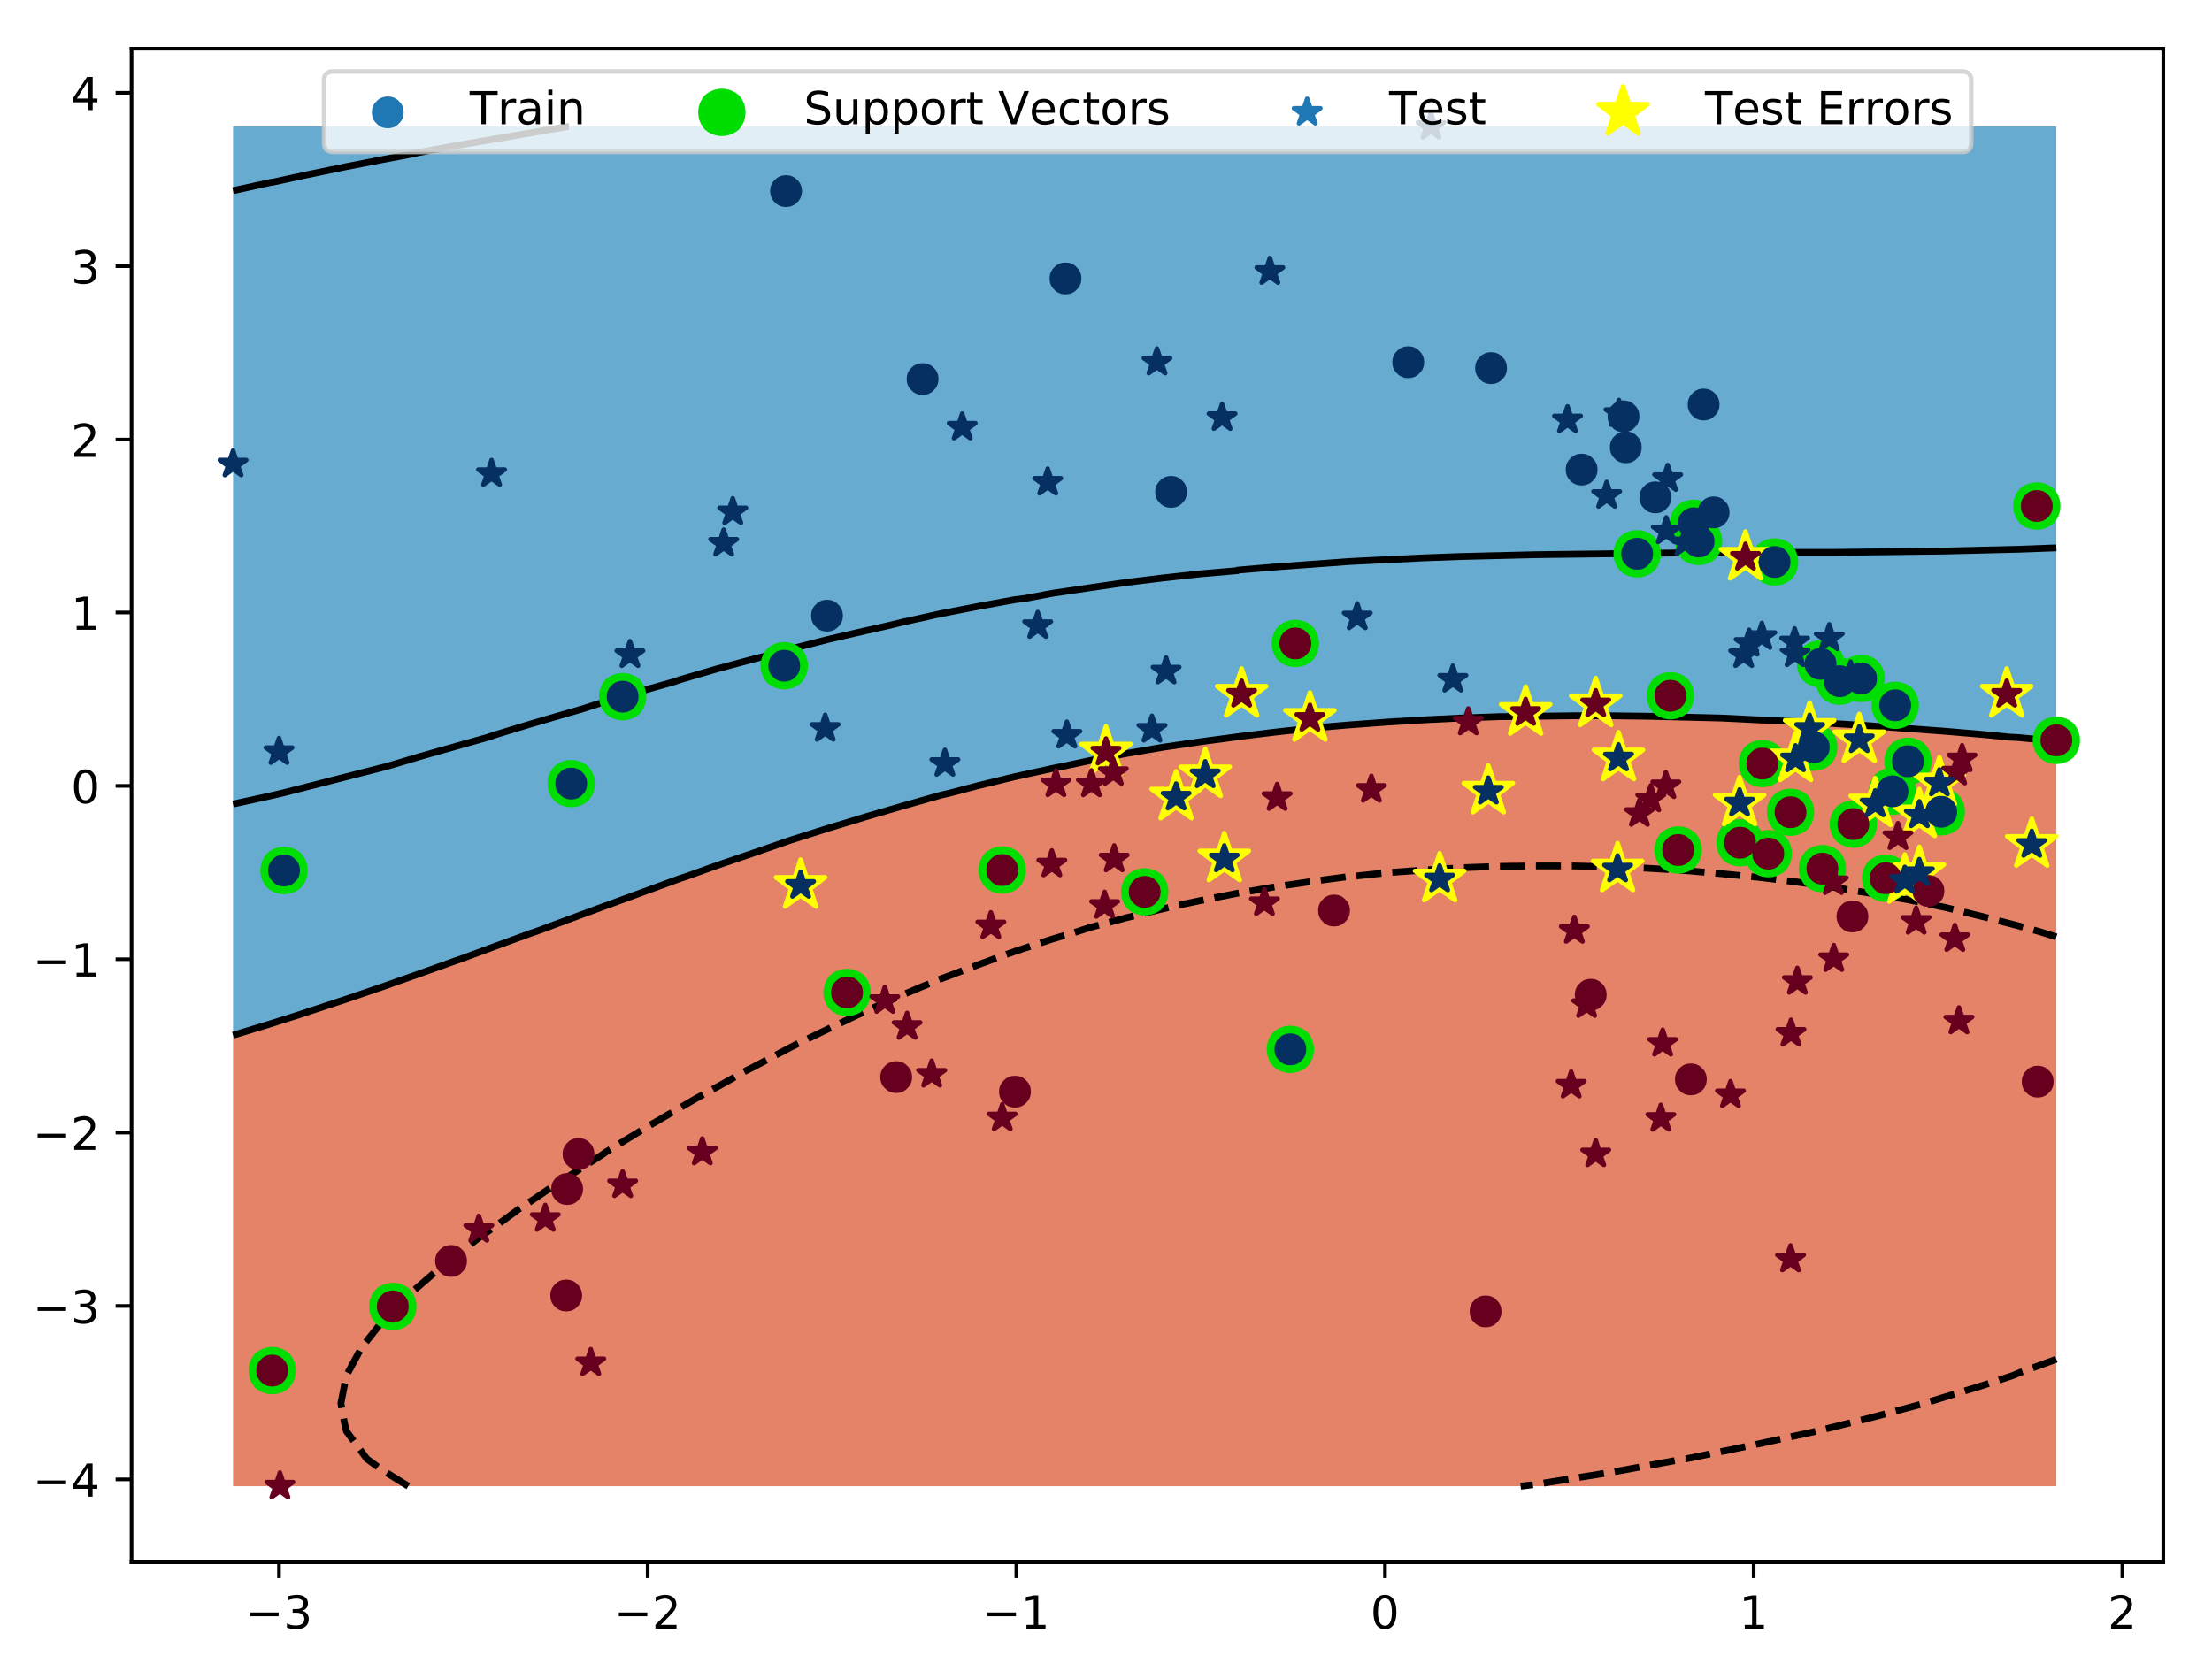 <?xml version="1.0" encoding="utf-8" standalone="no"?>
<!DOCTYPE svg PUBLIC "-//W3C//DTD SVG 1.1//EN" "http://www.w3.org/Graphics/SVG/1.1/DTD/svg11.dtd">
<svg height="367.2pt" version="1.1" viewBox="0 0 486.0 367.2" width="486.0pt" xmlns="http://www.w3.org/2000/svg" xmlns:xlink="http://www.w3.org/1999/xlink">
<defs>
<style type="text/css"> *{stroke-linecap:butt;stroke-linejoin:round;}
</style>
</defs>
<g >
<g >
<path d="M 0 367.2  L 486.0 367.2  L 486.0 0  L 0 0  z " style="fill:#ffffff;"/>
<g >
<path d="M 28.9 343.3  L 475.3 343.3  L 475.3 10.7  L 28.9 10.7  z " style="fill:#ffffff;"/>
<path clip-path="url(#a)" d="M 59.4 326.6  L 67.5 326.6  L 75.7 326.6  L 83.9 326.6  L 92.1 326.6  L 100.2 326.6  L 108.4 326.6  L 116.6 326.6  L 124.8 326.6  L 132.9 326.6  L 141.1 326.6  L 149.3 326.6  L 157.5 326.6  L 165.7 326.6  L 173.8 326.6  L 182.0 326.6  L 190.2 326.6  L 198.4 326.6  L 206.5 326.6  L 214.7 326.6  L 222.9 326.6  L 231.1 326.6  L 239.2 326.6  L 247.4 326.6  L 255.6 326.6  L 263.8 326.6  L 271.9 326.6  L 280.1 326.6  L 288.3 326.6  L 296.5 326.6  L 304.6 326.6  L 312.8 326.6  L 321.0 326.6  L 329.2 326.6  L 337.4 326.6  L 345.5 326.6  L 353.7 326.6  L 361.9 326.6  L 370.1 326.6  L 378.2 326.6  L 386.4 326.6  L 394.6 326.6  L 402.8 326.6  L 410.9 326.6  L 419.1 326.6  L 427.3 326.6  L 435.5 326.6  L 443.6 326.6  L 451.8 326.6  L 451.8 320.6  L 451.8 314.5  L 451.8 308.4  L 451.8 302.3  L 451.8 296.2  L 451.8 290.1  L 451.8 284.0  L 451.8 277.9  L 451.8 271.8  L 451.8 265.7  L 451.8 259.6  L 451.8 253.5  L 451.8 247.4  L 451.8 241.3  L 451.8 235.2  L 451.8 229.1  L 451.8 223.0  L 451.8 216.9  L 451.8 210.8  L 451.8 204.7  L 451.8 198.6  L 451.8 192.5  L 451.8 186.4  L 451.8 180.3  L 451.8 174.2  L 451.8 168.1  L 451.8 162.9  L 443.6 162.1  L 441.6 162.0  L 435.5 161.4  L 427.3 160.7  L 419.1 160.1  L 410.9 159.5  L 402.8 159.0  L 394.6 158.6  L 386.4 158.2  L 378.2 157.8  L 370.1 157.6  L 361.9 157.4  L 353.7 157.3  L 345.5 157.3  L 337.4 157.4  L 329.2 157.5  L 321.0 157.8  L 312.8 158.2  L 304.6 158.7  L 296.5 159.3  L 288.3 160.0  L 280.1 160.9  L 271.9 161.9  L 271.3 162.0  L 263.8 163.0  L 255.6 164.2  L 247.4 165.6  L 239.2 167.2  L 235.0 168.1  L 231.1 168.9  L 222.9 170.7  L 214.7 172.7  L 209.0 174.2  L 206.5 174.8  L 198.4 177.1  L 190.2 179.5  L 187.6 180.3  L 182.0 182.0  L 173.8 184.6  L 168.6 186.4  L 165.7 187.4  L 157.5 190.2  L 151.1 192.5  L 149.3 193.1  L 141.1 196.1  L 134.3 198.6  L 132.9 199.1  L 124.8 202.1  L 117.8 204.7  L 116.6 205.1  L 108.4 208.1  L 101.1 210.8  L 100.2 211.1  L 92.1 214.0  L 83.9 216.9  L 83.9 216.9  L 75.7 219.7  L 67.5 222.4  L 65.7 223.0  L 59.4 225.0  L 51.2 227.5  L 51.2 229.1  L 51.2 235.2  L 51.2 241.3  L 51.2 247.4  L 51.2 253.5  L 51.2 259.6  L 51.2 265.7  L 51.2 271.8  L 51.2 277.9  L 51.2 284.0  L 51.2 290.1  L 51.2 296.2  L 51.2 302.3  L 51.2 308.4  L 51.2 314.5  L 51.2 320.6  L 51.2 326.6  z " style="fill:#e58368;"/>
<path clip-path="url(#a)" d="M 59.4 225.0  L 65.7 223.0  L 67.5 222.4  L 75.7 219.7  L 83.9 216.9  L 83.9 216.9  L 92.1 214.0  L 100.2 211.1  L 101.1 210.8  L 108.4 208.1  L 116.6 205.1  L 117.8 204.7  L 124.8 202.1  L 132.9 199.1  L 134.3 198.6  L 141.1 196.1  L 149.3 193.1  L 151.1 192.5  L 157.5 190.2  L 165.7 187.4  L 168.6 186.4  L 173.8 184.6  L 182.0 182.0  L 187.6 180.3  L 190.2 179.5  L 198.4 177.1  L 206.5 174.8  L 209.0 174.2  L 214.7 172.7  L 222.9 170.7  L 231.1 168.9  L 235.0 168.1  L 239.2 167.2  L 247.4 165.6  L 255.6 164.2  L 263.8 163.0  L 271.3 162.0  L 271.9 161.9  L 280.1 160.9  L 288.3 160.0  L 296.5 159.3  L 304.6 158.7  L 312.8 158.2  L 321.0 157.8  L 329.2 157.5  L 337.4 157.4  L 345.5 157.3  L 353.7 157.3  L 361.9 157.4  L 370.1 157.6  L 378.2 157.8  L 386.4 158.2  L 394.6 158.6  L 402.8 159.0  L 410.9 159.5  L 419.1 160.1  L 427.3 160.7  L 435.5 161.4  L 441.6 162.0  L 443.6 162.1  L 451.8 162.9  L 451.8 162.0  L 451.8 155.9  L 451.8 149.8  L 451.8 143.7  L 451.8 137.6  L 451.8 131.5  L 451.8 125.4  L 451.8 119.3  L 451.8 113.2  L 451.8 107.1  L 451.8 101.0  L 451.8 94.9  L 451.8 88.8  L 451.8 82.7  L 451.8 76.6  L 451.8 70.5  L 451.8 64.4  L 451.8 58.3  L 451.8 52.2  L 451.8 46.1  L 451.8 40.0  L 451.8 33.9  L 451.8 27.8  L 443.6 27.8  L 435.5 27.8  L 427.3 27.8  L 419.1 27.8  L 410.9 27.8  L 402.8 27.8  L 394.6 27.8  L 386.4 27.8  L 378.2 27.8  L 370.1 27.8  L 361.9 27.8  L 353.7 27.8  L 345.5 27.8  L 337.4 27.8  L 329.2 27.8  L 321.0 27.8  L 312.8 27.8  L 304.6 27.8  L 296.5 27.8  L 288.3 27.8  L 280.1 27.8  L 271.9 27.8  L 263.8 27.8  L 255.6 27.8  L 247.4 27.8  L 239.2 27.8  L 231.1 27.8  L 222.9 27.8  L 214.7 27.8  L 206.5 27.8  L 198.4 27.8  L 190.2 27.8  L 182.0 27.8  L 173.8 27.8  L 165.7 27.8  L 157.5 27.8  L 149.3 27.8  L 141.1 27.8  L 132.9 27.8  L 124.8 27.8  L 116.6 27.8  L 108.4 27.8  L 100.2 27.8  L 92.1 27.8  L 83.9 27.8  L 75.7 27.8  L 67.5 27.8  L 59.4 27.8  L 51.2 27.8  L 51.2 33.9  L 51.2 40.0  L 51.2 46.1  L 51.2 52.2  L 51.2 58.3  L 51.2 64.4  L 51.2 70.5  L 51.2 76.6  L 51.2 82.7  L 51.2 88.8  L 51.2 94.9  L 51.2 101.0  L 51.2 107.1  L 51.2 113.2  L 51.2 119.3  L 51.2 125.4  L 51.2 131.5  L 51.2 137.6  L 51.2 143.7  L 51.2 149.8  L 51.2 155.9  L 51.2 162.0  L 51.2 168.1  L 51.2 174.2  L 51.2 180.3  L 51.2 186.4  L 51.2 192.5  L 51.2 198.6  L 51.2 204.7  L 51.2 210.8  L 51.2 216.9  L 51.2 223.0  L 51.2 227.5  z " style="fill:#68abd0;"/>
<path clip-path="url(#a)" d="M 89.7 326.6  L 83.9 323.0  L 80.6 320.6  L 76.1 314.5  L 75.7 312.8  L 74.9 308.4  L 75.7 304.3  L 76.1 302.3  L 79.4 296.2  L 83.9 290.5  L 84.2 290.1  L 90.4 284.0  L 92.1 282.6  L 97.5 277.9  L 100.2 275.9  L 105.5 271.8  L 108.4 269.8  L 114.0 265.7  L 116.6 264.0  L 123.1 259.6  L 124.8 258.6  L 132.7 253.5  L 132.9 253.3  L 141.1 248.3  L 142.6 247.4  L 149.3 243.5  L 153.1 241.3  L 157.5 238.9  L 164.1 235.2  L 165.7 234.4  L 173.8 230.1  L 175.8 229.1  L 182.0 226.1  L 188.5 223.0  L 190.2 222.2  L 198.4 218.6  L 202.4 216.9  L 206.5 215.2  L 214.7 212.1  L 218.2 210.8  L 222.9 209.1  L 231.1 206.4  L 236.8 204.7  L 239.2 203.9  L 247.4 201.7  L 255.6 199.7  L 260.5 198.6  L 263.8 197.9  L 271.9 196.3  L 280.1 194.9  L 288.3 193.7  L 296.5 192.6  L 298.1 192.5  L 304.6 191.8  L 312.8 191.2  L 321.0 190.7  L 329.2 190.4  L 337.4 190.3  L 345.5 190.3  L 353.7 190.5  L 361.9 190.8  L 370.1 191.3  L 378.2 192.0  L 383.2 192.5  L 386.4 192.8  L 394.6 193.8  L 402.8 195.0  L 410.9 196.3  L 419.1 197.7  L 423.4 198.6  L 427.3 199.4  L 435.5 201.4  L 443.6 203.5  L 448.0 204.7  L 451.8 205.9  " style="fill:none;stroke:#000000;stroke-dasharray:5.5,2.4;stroke-dashoffset:0;stroke-width:1.5;"/>
<path clip-path="url(#a)" d="M 451.8 298.7  L 443.6 301.7  L 442.2 302.3  L 435.5 304.5  L 427.3 307.0  L 422.8 308.4  L 419.1 309.4  L 410.9 311.6  L 402.8 313.6  L 399.2 314.5  L 394.6 315.5  L 386.4 317.3  L 378.2 319.0  L 370.4 320.6  L 370.1 320.6  L 361.9 322.1  L 353.7 323.6  L 345.5 324.9  L 337.4 326.2  L 334.1 326.6  " style="fill:none;stroke:#000000;stroke-dasharray:5.5,2.4;stroke-dashoffset:0;stroke-width:1.5;"/>
<path clip-path="url(#a)" d="M 51.2 227.5  L 59.4 225.0  L 65.7 223.0  L 67.5 222.4  L 75.7 219.7  L 83.9 216.9  L 83.9 216.9  L 92.1 214.0  L 100.2 211.1  L 101.1 210.8  L 108.4 208.1  L 116.6 205.1  L 117.8 204.7  L 124.8 202.1  L 132.9 199.1  L 134.3 198.6  L 141.1 196.1  L 149.3 193.1  L 151.1 192.5  L 157.5 190.2  L 165.7 187.4  L 168.6 186.4  L 173.8 184.6  L 182.0 182.0  L 187.6 180.3  L 190.2 179.5  L 198.4 177.1  L 206.5 174.8  L 209.0 174.2  L 214.7 172.7  L 222.9 170.7  L 231.1 168.9  L 235.0 168.1  L 239.2 167.2  L 247.4 165.6  L 255.6 164.2  L 263.8 163.0  L 271.3 162.0  L 271.9 161.9  L 280.1 160.9  L 288.3 160.0  L 296.5 159.3  L 304.6 158.7  L 312.8 158.2  L 321.0 157.8  L 329.2 157.5  L 337.4 157.4  L 345.5 157.3  L 353.7 157.3  L 361.9 157.4  L 370.1 157.6  L 378.2 157.8  L 386.4 158.2  L 394.6 158.6  L 402.8 159.0  L 410.9 159.5  L 419.1 160.1  L 427.3 160.7  L 435.5 161.4  L 441.6 162.0  L 443.6 162.1  L 451.8 162.9  " style="fill:none;stroke:#000000;stroke-width:1.5;"/>
<path clip-path="url(#a)" d="M 51.2 176.7  L 59.4 174.9  L 62.4 174.2  L 67.5 172.9  L 75.7 170.8  L 83.9 168.7  L 86.1 168.1  L 92.1 166.3  L 100.2 164.0  L 107.3 162.0  L 108.4 161.6  L 116.6 159.1  L 124.8 156.7  L 127.6 155.9  L 132.9 154.2  L 141.1 151.8  L 148.2 149.8  L 149.3 149.4  L 157.5 147.0  L 165.7 144.8  L 170.1 143.7  L 173.8 142.6  L 182.0 140.5  L 190.2 138.6  L 194.7 137.6  L 198.4 136.7  L 206.5 134.9  L 214.7 133.3  L 222.9 131.8  L 225.3 131.5  L 231.1 130.4  L 239.2 129.2  L 247.4 128.0  L 255.6 127.0  L 263.8 126.1  L 271.9 125.4  L 271.9 125.3  L 280.1 124.6  L 288.3 124.0  L 296.5 123.4  L 304.6 123.0  L 312.8 122.6  L 321.0 122.3  L 329.2 122.1  L 337.4 121.9  L 345.5 121.8  L 353.7 121.7  L 361.9 121.6  L 370.1 121.5  L 378.2 121.5  L 386.4 121.5  L 394.6 121.4  L 402.8 121.4  L 410.9 121.3  L 419.1 121.2  L 427.3 121.1  L 435.5 120.9  L 443.6 120.7  L 451.8 120.4  " style="fill:none;stroke:#000000;stroke-width:1.5;"/>
<path clip-path="url(#a)" d="M 125.0 27.8  L 124.8 27.8  L 116.6 29.2  L 108.4 30.6  L 100.2 32.0  L 92.1 33.5  L 90.3 33.9  L 83.9 35.1  L 75.7 36.7  L 67.5 38.4  L 60.1 40.0  L 59.4 40.1  L 51.2 41.9  " style="fill:none;stroke:#000000;stroke-width:1.5;"/>
<defs>
<path d="M 0 4.7  C 1.3 4.7 2.5 4.2 3.4 3.4  C 4.2 2.5 4.7 1.3 4.7 0  C 4.7 -1.3 4.2 -2.5 3.4 -3.4  C 2.5 -4.2 1.3 -4.7 0 -4.7  C -1.3 -4.7 -2.5 -4.2 -3.4 -3.4  C -4.2 -2.5 -4.7 -1.3 -4.7 0  C -4.7 1.3 -4.2 2.5 -3.4 3.4  C -2.5 4.2 -1.3 4.7 0 4.7  z " id="d" style="stroke:#00dd00;"/>
</defs>
<g clip-path="url(#a)">
<use style="fill:#00dd00;stroke:#00dd00;" x="447.5" xlink:href="#d" y="111.2"/>
<use style="fill:#00dd00;stroke:#00dd00;" x="372.1" xlink:href="#d" y="115.0"/>
<use style="fill:#00dd00;stroke:#00dd00;" x="388.5" xlink:href="#d" y="187.6"/>
<use style="fill:#00dd00;stroke:#00dd00;" x="400.4" xlink:href="#d" y="190.9"/>
<use style="fill:#00dd00;stroke:#00dd00;" x="404.2" xlink:href="#d" y="149.7"/>
<use style="fill:#00dd00;stroke:#00dd00;" x="451.8" xlink:href="#d" y="162.7"/>
<use style="fill:#00dd00;stroke:#00dd00;" x="398.5" xlink:href="#d" y="164.2"/>
<use style="fill:#00dd00;stroke:#00dd00;" x="415.8" xlink:href="#d" y="173.9"/>
<use style="fill:#00dd00;stroke:#00dd00;" x="59.8" xlink:href="#d" y="301.2"/>
<use style="fill:#00dd00;stroke:#00dd00;" x="407.2" xlink:href="#d" y="181.1"/>
<use style="fill:#00dd00;stroke:#00dd00;" x="220.2" xlink:href="#d" y="191.2"/>
<use style="fill:#00dd00;stroke:#00dd00;" x="400.0" xlink:href="#d" y="145.9"/>
<use style="fill:#00dd00;stroke:#00dd00;" x="414.3" xlink:href="#d" y="193.0"/>
<use style="fill:#00dd00;stroke:#00dd00;" x="172.3" xlink:href="#d" y="146.3"/>
<use style="fill:#00dd00;stroke:#00dd00;" x="251.5" xlink:href="#d" y="196.0"/>
<use style="fill:#00dd00;stroke:#00dd00;" x="419.2" xlink:href="#d" y="167.3"/>
<use style="fill:#00dd00;stroke:#00dd00;" x="136.8" xlink:href="#d" y="153.1"/>
<use style="fill:#00dd00;stroke:#00dd00;" x="387.2" xlink:href="#d" y="167.8"/>
<use style="fill:#00dd00;stroke:#00dd00;" x="62.4" xlink:href="#d" y="191.3"/>
<use style="fill:#00dd00;stroke:#00dd00;" x="416.4" xlink:href="#d" y="155.0"/>
<use style="fill:#00dd00;stroke:#00dd00;" x="393.4" xlink:href="#d" y="178.5"/>
<use style="fill:#00dd00;stroke:#00dd00;" x="426.5" xlink:href="#d" y="178.4"/>
<use style="fill:#00dd00;stroke:#00dd00;" x="125.5" xlink:href="#d" y="172.2"/>
<use style="fill:#00dd00;stroke:#00dd00;" x="359.7" xlink:href="#d" y="121.7"/>
<use style="fill:#00dd00;stroke:#00dd00;" x="389.9" xlink:href="#d" y="123.5"/>
<use style="fill:#00dd00;stroke:#00dd00;" x="408.9" xlink:href="#d" y="149.1"/>
<use style="fill:#00dd00;stroke:#00dd00;" x="373.2" xlink:href="#d" y="119.0"/>
<use style="fill:#00dd00;stroke:#00dd00;" x="382.3" xlink:href="#d" y="185.2"/>
<use style="fill:#00dd00;stroke:#00dd00;" x="367.0" xlink:href="#d" y="152.9"/>
<use style="fill:#00dd00;stroke:#00dd00;" x="368.7" xlink:href="#d" y="186.8"/>
<use style="fill:#00dd00;stroke:#00dd00;" x="86.3" xlink:href="#d" y="287.1"/>
<use style="fill:#00dd00;stroke:#00dd00;" x="284.6" xlink:href="#d" y="141.4"/>
<use style="fill:#00dd00;stroke:#00dd00;" x="186.1" xlink:href="#d" y="218.1"/>
<use style="fill:#00dd00;stroke:#00dd00;" x="283.5" xlink:href="#d" y="230.6"/>
</g>
</g>
<g >
<defs>
<path d="M 0 -5.7  L -1.3 -1.8  L -5.4 -1.8  L -2.1 0.7  L -3.4 4.6  L -0 2.2  L 3.4 4.6  L 2.1 0.7  L 5.4 -1.8  L 1.3 -1.8  z " id="e" style="stroke:#ffff00;"/>
</defs>
<g clip-path="url(#a)">
<use style="fill:#ffff00;stroke:#ffff00;" x="264.8" xlink:href="#e" y="170.3"/>
<use style="fill:#ffff00;stroke:#ffff00;" x="446.4" xlink:href="#e" y="185.6"/>
<use style="fill:#ffff00;stroke:#ffff00;" x="258.4" xlink:href="#e" y="175.2"/>
<use style="fill:#ffff00;stroke:#ffff00;" x="418.5" xlink:href="#e" y="193.5"/>
<use style="fill:#ffff00;stroke:#ffff00;" x="421.7" xlink:href="#e" y="191.8"/>
<use style="fill:#ffff00;stroke:#ffff00;" x="440.9" xlink:href="#e" y="152.6"/>
<use style="fill:#ffff00;stroke:#ffff00;" x="383.5" xlink:href="#e" y="122.5"/>
<use style="fill:#ffff00;stroke:#ffff00;" x="408.5" xlink:href="#e" y="162.6"/>
<use style="fill:#ffff00;stroke:#ffff00;" x="382.2" xlink:href="#e" y="176.5"/>
<use style="fill:#ffff00;stroke:#ffff00;" x="355.4" xlink:href="#e" y="191.0"/>
<use style="fill:#ffff00;stroke:#ffff00;" x="272.8" xlink:href="#e" y="152.6"/>
<use style="fill:#ffff00;stroke:#ffff00;" x="243.0" xlink:href="#e" y="165.3"/>
<use style="fill:#ffff00;stroke:#ffff00;" x="355.6" xlink:href="#e" y="166.6"/>
<use style="fill:#ffff00;stroke:#ffff00;" x="397.6" xlink:href="#e" y="160.1"/>
<use style="fill:#ffff00;stroke:#ffff00;" x="269.0" xlink:href="#e" y="188.8"/>
<use style="fill:#ffff00;stroke:#ffff00;" x="350.6" xlink:href="#e" y="154.7"/>
<use style="fill:#ffff00;stroke:#ffff00;" x="412.0" xlink:href="#e" y="176.7"/>
<use style="fill:#ffff00;stroke:#ffff00;" x="426.1" xlink:href="#e" y="172.1"/>
<use style="fill:#ffff00;stroke:#ffff00;" x="421.7" xlink:href="#e" y="179.1"/>
<use style="fill:#ffff00;stroke:#ffff00;" x="316.3" xlink:href="#e" y="193.2"/>
<use style="fill:#ffff00;stroke:#ffff00;" x="327.0" xlink:href="#e" y="173.9"/>
<use style="fill:#ffff00;stroke:#ffff00;" x="394.5" xlink:href="#e" y="166.8"/>
<use style="fill:#ffff00;stroke:#ffff00;" x="175.9" xlink:href="#e" y="194.6"/>
<use style="fill:#ffff00;stroke:#ffff00;" x="335.2" xlink:href="#e" y="156.6"/>
<use style="fill:#ffff00;stroke:#ffff00;" x="287.8" xlink:href="#e" y="157.9"/>
</g>
</g>
<g >
<g >
<g >
<defs>
<path d="M 0 0  L 0 3.5  " id="i" style="stroke:#000000;stroke-width:0.8;"/>
</defs>
<g>
<use style="stroke:#000000;stroke-width:0.8;" x="61.3" xlink:href="#i" y="343.3"/>
</g>
</g>
<g >
<defs>
<path d="M 10.6 35.5  L 73.2 35.5  L 73.2 27.2  L 10.6 27.2  z " id="g" />
<path d="M 40.6 39.3  Q 47.7 37.8 51.6 33  Q 55.6 28.2 55.6 21.2  Q 55.6 10.4 48.2 4.5  Q 40.8 -1.4 27.1 -1.4  Q 22.5 -1.4 17.7 -0.5  Q 12.8 0.4 7.6 2.2  L 7.6 11.7  Q 11.7 9.3 16.6 8.1  Q 21.5 6.9 26.8 6.9  Q 36.1 6.9 40.9 10.5  Q 45.8 14.2 45.8 21.2  Q 45.8 27.6 41.3 31.3  Q 36.8 34.9 28.7 34.9  L 20.2 34.9  L 20.2 43.0  L 29.1 43.0  Q 36.4 43.0 40.2 45.9  Q 44.1 48.8 44.1 54.3  Q 44.1 59.9 40.1 62.9  Q 36.1 65.9 28.7 65.9  Q 24.7 65.9 20.0 65.0  Q 15.4 64.2 9.8 62.3  L 9.8 71.1  Q 15.4 72.7 20.3 73.4  Q 25.2 74.2 29.6 74.2  Q 40.8 74.2 47.4 69.1  Q 53.9 64.0 53.9 55.3  Q 53.9 49.3 50.4 45.1  Q 47.0 40.9 40.6 39.3  z " id="p" />
</defs>
<g transform="translate(53.9 357.9)scale(0.1 -0.1)">
<use xlink:href="#g"/>
<use x="83.8" xlink:href="#p"/>
</g>
</g>
</g>
<g >
<g >
<g>
<use style="stroke:#000000;stroke-width:0.8;" x="142.3" xlink:href="#i" y="343.3"/>
</g>
</g>
<g >
<defs>
<path d="M 19.2 8.3  L 53.6 8.3  L 53.6 0  L 7.3 0  L 7.3 8.3  Q 12.9 14.1 22.6 23.9  Q 32.3 33.7 34.8 36.5  Q 39.5 41.8 41.4 45.5  Q 43.3 49.2 43.3 52.8  Q 43.3 58.6 39.2 62.2  Q 35.2 65.9 28.6 65.9  Q 24.0 65.9 18.8 64.3  Q 13.7 62.7 7.8 59.4  L 7.8 69.4  Q 13.8 71.8 18.9 73  Q 24.1 74.2 28.4 74.2  Q 39.8 74.2 46.5 68.5  Q 53.2 62.9 53.2 53.4  Q 53.2 48.9 51.5 44.9  Q 49.9 40.9 45.4 35.4  Q 44.2 34.0 37.6 27.2  Q 31.1 20.5 19.2 8.3  z " id="m" />
</defs>
<g transform="translate(134.9 357.9)scale(0.1 -0.1)">
<use xlink:href="#g"/>
<use x="83.8" xlink:href="#m"/>
</g>
</g>
</g>
<g >
<g >
<g>
<use style="stroke:#000000;stroke-width:0.8;" x="223.3" xlink:href="#i" y="343.3"/>
</g>
</g>
<g >
<defs>
<path d="M 12.4 8.3  L 28.5 8.3  L 28.5 63.9  L 11.0 60.4  L 11.0 69.4  L 28.4 72.9  L 38.3 72.9  L 38.3 8.3  L 54.4 8.3  L 54.4 0  L 12.4 0  z " id="l" />
</defs>
<g transform="translate(215.9 357.9)scale(0.1 -0.1)">
<use xlink:href="#g"/>
<use x="83.8" xlink:href="#l"/>
</g>
</g>
</g>
<g >
<g >
<g>
<use style="stroke:#000000;stroke-width:0.8;" x="304.3" xlink:href="#i" y="343.3"/>
</g>
</g>
<g >
<defs>
<path d="M 31.8 66.4  Q 24.2 66.4 20.3 58.9  Q 16.5 51.4 16.5 36.4  Q 16.5 21.4 20.3 13.9  Q 24.2 6.4 31.8 6.4  Q 39.5 6.4 43.3 13.9  Q 47.1 21.4 47.1 36.4  Q 47.1 51.4 43.3 58.9  Q 39.5 66.4 31.8 66.4  z M 31.8 74.2  Q 44.0 74.2 50.5 64.5  Q 57.0 54.8 57.0 36.4  Q 57.0 18.0 50.5 8.3  Q 44.0 -1.4 31.8 -1.4  Q 19.5 -1.4 13.1 8.3  Q 6.6 18.0 6.6 36.4  Q 6.6 54.8 13.1 64.5  Q 19.5 74.2 31.8 74.2  z " id="t" />
</defs>
<g transform="translate(301.1 357.9)scale(0.1 -0.1)">
<use xlink:href="#t"/>
</g>
</g>
</g>
<g >
<g >
<g>
<use style="stroke:#000000;stroke-width:0.8;" x="385.3" xlink:href="#i" y="343.3"/>
</g>
</g>
<g >
<g transform="translate(382.1 357.9)scale(0.1 -0.1)">
<use xlink:href="#l"/>
</g>
</g>
</g>
<g >
<g >
<g>
<use style="stroke:#000000;stroke-width:0.8;" x="466.3" xlink:href="#i" y="343.3"/>
</g>
</g>
<g >
<g transform="translate(463.1 357.9)scale(0.1 -0.1)">
<use xlink:href="#m"/>
</g>
</g>
</g>
</g>
<g >
<g >
<g >
<defs>
<path d="M 0 0  L -3.5 0  " id="f" style="stroke:#000000;stroke-width:0.8;"/>
</defs>
<g>
<use style="stroke:#000000;stroke-width:0.8;" x="28.9" xlink:href="#f" y="325.1"/>
</g>
</g>
<g >
<defs>
<path d="M 37.8 64.3  L 12.9 25.4  L 37.8 25.4  z M 35.2 72.9  L 47.6 72.9  L 47.6 25.4  L 58.0 25.4  L 58.0 17.2  L 47.6 17.2  L 47.6 0  L 37.8 0  L 37.8 17.2  L 4.9 17.2  L 4.9 26.7  z " id="u" />
</defs>
<g transform="translate(7.2 328.9)scale(0.1 -0.1)">
<use xlink:href="#g"/>
<use x="83.8" xlink:href="#u"/>
</g>
</g>
</g>
<g >
<g >
<g>
<use style="stroke:#000000;stroke-width:0.8;" x="28.9" xlink:href="#f" y="287.0"/>
</g>
</g>
<g >
<g transform="translate(7.2 290.8)scale(0.1 -0.1)">
<use xlink:href="#g"/>
<use x="83.8" xlink:href="#p"/>
</g>
</g>
</g>
<g >
<g >
<g>
<use style="stroke:#000000;stroke-width:0.8;" x="28.9" xlink:href="#f" y="248.9"/>
</g>
</g>
<g >
<g transform="translate(7.2 252.7)scale(0.1 -0.1)">
<use xlink:href="#g"/>
<use x="83.8" xlink:href="#m"/>
</g>
</g>
</g>
<g >
<g >
<g>
<use style="stroke:#000000;stroke-width:0.8;" x="28.9" xlink:href="#f" y="210.8"/>
</g>
</g>
<g >
<g transform="translate(7.2 214.6)scale(0.1 -0.1)">
<use xlink:href="#g"/>
<use x="83.8" xlink:href="#l"/>
</g>
</g>
</g>
<g >
<g >
<g>
<use style="stroke:#000000;stroke-width:0.8;" x="28.9" xlink:href="#f" y="172.7"/>
</g>
</g>
<g >
<g transform="translate(15.6 176.5)scale(0.1 -0.1)">
<use xlink:href="#t"/>
</g>
</g>
</g>
<g >
<g >
<g>
<use style="stroke:#000000;stroke-width:0.8;" x="28.9" xlink:href="#f" y="134.6"/>
</g>
</g>
<g >
<g transform="translate(15.6 138.4)scale(0.1 -0.1)">
<use xlink:href="#l"/>
</g>
</g>
</g>
<g >
<g >
<g>
<use style="stroke:#000000;stroke-width:0.8;" x="28.9" xlink:href="#f" y="96.6"/>
</g>
</g>
<g >
<g transform="translate(15.6 100.4)scale(0.1 -0.1)">
<use xlink:href="#m"/>
</g>
</g>
</g>
<g >
<g >
<g>
<use style="stroke:#000000;stroke-width:0.8;" x="28.9" xlink:href="#f" y="58.5"/>
</g>
</g>
<g >
<g transform="translate(15.6 62.3)scale(0.1 -0.1)">
<use xlink:href="#p"/>
</g>
</g>
</g>
<g >
<g >
<g>
<use style="stroke:#000000;stroke-width:0.8;" x="28.9" xlink:href="#f" y="20.4"/>
</g>
</g>
<g >
<g transform="translate(15.6 24.2)scale(0.1 -0.1)">
<use xlink:href="#u"/>
</g>
</g>
</g>
</g>
<g >
<defs>
<path d="M 0 3  C 0.8 3 1.6 2.7 2.1 2.1  C 2.7 1.6 3 0.8 3 0  C 3 -0.8 2.7 -1.6 2.1 -2.1  C 1.6 -2.7 0.8 -3 0 -3  C -0.8 -3 -1.6 -2.7 -2.1 -2.1  C -2.7 -1.6 -3 -0.8 -3 0  C -3 0.8 -2.7 1.6 -2.1 2.1  C -1.6 2.7 -0.8 3 0 3  z " id="c" />
</defs>
<g clip-path="url(#a)">
<use style="fill:#67001f;stroke:#67001f;" x="447.5" xlink:href="#c" y="111.2"/>
<use style="fill:#053061;stroke:#053061;" x="372.1" xlink:href="#c" y="115.0"/>
<use style="fill:#67001f;stroke:#67001f;" x="388.5" xlink:href="#c" y="187.6"/>
<use style="fill:#67001f;stroke:#67001f;" x="400.4" xlink:href="#c" y="190.9"/>
<use style="fill:#053061;stroke:#053061;" x="404.2" xlink:href="#c" y="149.7"/>
<use style="fill:#67001f;stroke:#67001f;" x="451.8" xlink:href="#c" y="162.7"/>
<use style="fill:#67001f;stroke:#67001f;" x="223.0" xlink:href="#c" y="239.9"/>
<use style="fill:#053061;stroke:#053061;" x="398.5" xlink:href="#c" y="164.2"/>
<use style="fill:#053061;stroke:#053061;" x="309.4" xlink:href="#c" y="79.6"/>
<use style="fill:#67001f;stroke:#67001f;" x="127.1" xlink:href="#c" y="253.6"/>
<use style="fill:#053061;stroke:#053061;" x="415.8" xlink:href="#c" y="173.9"/>
<use style="fill:#67001f;stroke:#67001f;" x="59.8" xlink:href="#c" y="301.2"/>
<use style="fill:#67001f;stroke:#67001f;" x="407.2" xlink:href="#c" y="181.1"/>
<use style="fill:#67001f;stroke:#67001f;" x="220.2" xlink:href="#c" y="191.2"/>
<use style="fill:#053061;stroke:#053061;" x="400.0" xlink:href="#c" y="145.9"/>
<use style="fill:#67001f;stroke:#67001f;" x="196.9" xlink:href="#c" y="236.7"/>
<use style="fill:#67001f;stroke:#67001f;" x="447.7" xlink:href="#c" y="237.7"/>
<use style="fill:#67001f;stroke:#67001f;" x="414.3" xlink:href="#c" y="193.0"/>
<use style="fill:#67001f;stroke:#67001f;" x="407.0" xlink:href="#c" y="201.4"/>
<use style="fill:#053061;stroke:#053061;" x="172.3" xlink:href="#c" y="146.3"/>
<use style="fill:#67001f;stroke:#67001f;" x="251.5" xlink:href="#c" y="196.0"/>
<use style="fill:#053061;stroke:#053061;" x="419.2" xlink:href="#c" y="167.3"/>
<use style="fill:#67001f;stroke:#67001f;" x="99.1" xlink:href="#c" y="277.1"/>
<use style="fill:#053061;stroke:#053061;" x="374.3" xlink:href="#c" y="88.9"/>
<use style="fill:#053061;stroke:#053061;" x="202.7" xlink:href="#c" y="83.3"/>
<use style="fill:#053061;stroke:#053061;" x="136.8" xlink:href="#c" y="153.1"/>
<use style="fill:#67001f;stroke:#67001f;" x="387.2" xlink:href="#c" y="167.8"/>
<use style="fill:#67001f;stroke:#67001f;" x="326.4" xlink:href="#c" y="288.2"/>
<use style="fill:#67001f;stroke:#67001f;" x="423.7" xlink:href="#c" y="195.8"/>
<use style="fill:#053061;stroke:#053061;" x="234.1" xlink:href="#c" y="61.2"/>
<use style="fill:#053061;stroke:#053061;" x="62.4" xlink:href="#c" y="191.3"/>
<use style="fill:#053061;stroke:#053061;" x="416.4" xlink:href="#c" y="155.0"/>
<use style="fill:#67001f;stroke:#67001f;" x="393.4" xlink:href="#c" y="178.5"/>
<use style="fill:#053061;stroke:#053061;" x="426.5" xlink:href="#c" y="178.4"/>
<use style="fill:#053061;stroke:#053061;" x="125.5" xlink:href="#c" y="172.2"/>
<use style="fill:#053061;stroke:#053061;" x="356.7" xlink:href="#c" y="91.5"/>
<use style="fill:#67001f;stroke:#67001f;" x="124.6" xlink:href="#c" y="261.3"/>
<use style="fill:#053061;stroke:#053061;" x="347.5" xlink:href="#c" y="103.2"/>
<use style="fill:#053061;stroke:#053061;" x="359.7" xlink:href="#c" y="121.7"/>
<use style="fill:#053061;stroke:#053061;" x="389.9" xlink:href="#c" y="123.5"/>
<use style="fill:#053061;stroke:#053061;" x="363.7" xlink:href="#c" y="109.3"/>
<use style="fill:#67001f;stroke:#67001f;" x="124.4" xlink:href="#c" y="284.7"/>
<use style="fill:#67001f;stroke:#67001f;" x="293.1" xlink:href="#c" y="200.1"/>
<use style="fill:#053061;stroke:#053061;" x="357.2" xlink:href="#c" y="98.3"/>
<use style="fill:#053061;stroke:#053061;" x="408.9" xlink:href="#c" y="149.1"/>
<use style="fill:#053061;stroke:#053061;" x="373.2" xlink:href="#c" y="119.0"/>
<use style="fill:#67001f;stroke:#67001f;" x="382.3" xlink:href="#c" y="185.2"/>
<use style="fill:#053061;stroke:#053061;" x="172.7" xlink:href="#c" y="42.0"/>
<use style="fill:#67001f;stroke:#67001f;" x="371.5" xlink:href="#c" y="237.2"/>
<use style="fill:#053061;stroke:#053061;" x="257.3" xlink:href="#c" y="108.1"/>
<use style="fill:#67001f;stroke:#67001f;" x="367.0" xlink:href="#c" y="152.9"/>
<use style="fill:#67001f;stroke:#67001f;" x="368.7" xlink:href="#c" y="186.8"/>
<use style="fill:#67001f;stroke:#67001f;" x="86.3" xlink:href="#c" y="287.1"/>
<use style="fill:#67001f;stroke:#67001f;" x="284.6" xlink:href="#c" y="141.4"/>
<use style="fill:#053061;stroke:#053061;" x="327.6" xlink:href="#c" y="80.9"/>
<use style="fill:#67001f;stroke:#67001f;" x="186.1" xlink:href="#c" y="218.1"/>
<use style="fill:#053061;stroke:#053061;" x="376.5" xlink:href="#c" y="112.6"/>
<use style="fill:#053061;stroke:#053061;" x="283.5" xlink:href="#c" y="230.6"/>
<use style="fill:#053061;stroke:#053061;" x="181.7" xlink:href="#c" y="135.3"/>
<use style="fill:#67001f;stroke:#67001f;" x="349.5" xlink:href="#c" y="218.6"/>
</g>
</g>
<g >
<defs>
<path d="M 0 -3  L -0.7 -0.9  L -2.9 -0.9  L -1.1 0.4  L -1.8 2.4  L -0 1.1  L 1.8 2.4  L 1.1 0.4  L 2.9 -0.9  L 0.7 -0.9  z " id="b" />
</defs>
<g clip-path="url(#a)">
<use style="fill:#67001f;stroke:#67001f;" x="217.7" xlink:href="#b" y="203.5"/>
<use style="fill:#053061;stroke:#053061;" x="394.4" xlink:href="#b" y="143.7"/>
<use style="fill:#053061;stroke:#053061;" x="264.8" xlink:href="#b" y="170.3"/>
<use style="fill:#053061;stroke:#053061;" x="446.4" xlink:href="#b" y="185.6"/>
<use style="fill:#67001f;stroke:#67001f;" x="220.2" xlink:href="#b" y="245.7"/>
<use style="fill:#67001f;stroke:#67001f;" x="232.0" xlink:href="#b" y="172.3"/>
<use style="fill:#053061;stroke:#053061;" x="61.3" xlink:href="#b" y="165.2"/>
<use style="fill:#053061;stroke:#053061;" x="258.4" xlink:href="#b" y="175.2"/>
<use style="fill:#053061;stroke:#053061;" x="418.5" xlink:href="#b" y="193.5"/>
<use style="fill:#053061;stroke:#053061;" x="161.0" xlink:href="#b" y="112.5"/>
<use style="fill:#053061;stroke:#053061;" x="387.1" xlink:href="#b" y="139.9"/>
<use style="fill:#053061;stroke:#053061;" x="421.7" xlink:href="#b" y="191.8"/>
<use style="fill:#67001f;stroke:#67001f;" x="350.6" xlink:href="#b" y="253.6"/>
<use style="fill:#67001f;stroke:#67001f;" x="440.9" xlink:href="#b" y="152.6"/>
<use style="fill:#67001f;stroke:#67001f;" x="280.6" xlink:href="#b" y="175.3"/>
<use style="fill:#67001f;stroke:#67001f;" x="345.2" xlink:href="#b" y="238.5"/>
<use style="fill:#053061;stroke:#053061;" x="181.3" xlink:href="#b" y="160.1"/>
<use style="fill:#67001f;stroke:#67001f;" x="383.5" xlink:href="#b" y="122.5"/>
<use style="fill:#053061;stroke:#053061;" x="408.5" xlink:href="#b" y="162.6"/>
<use style="fill:#67001f;stroke:#67001f;" x="244.8" xlink:href="#b" y="188.8"/>
<use style="fill:#67001f;stroke:#67001f;" x="421.0" xlink:href="#b" y="202.5"/>
<use style="fill:#053061;stroke:#053061;" x="319.2" xlink:href="#b" y="149.3"/>
<use style="fill:#053061;stroke:#053061;" x="314.4" xlink:href="#b" y="27.8"/>
<use style="fill:#053061;stroke:#053061;" x="382.2" xlink:href="#b" y="176.5"/>
<use style="fill:#053061;stroke:#053061;" x="207.6" xlink:href="#b" y="167.8"/>
<use style="fill:#053061;stroke:#053061;" x="138.4" xlink:href="#b" y="143.9"/>
<use style="fill:#053061;stroke:#053061;" x="355.4" xlink:href="#b" y="191.0"/>
<use style="fill:#67001f;stroke:#67001f;" x="154.3" xlink:href="#b" y="253.2"/>
<use style="fill:#67001f;stroke:#67001f;" x="239.8" xlink:href="#b" y="172.3"/>
<use style="fill:#67001f;stroke:#67001f;" x="136.8" xlink:href="#b" y="260.4"/>
<use style="fill:#67001f;stroke:#67001f;" x="360.2" xlink:href="#b" y="178.8"/>
<use style="fill:#053061;stroke:#053061;" x="159.0" xlink:href="#b" y="119.4"/>
<use style="fill:#67001f;stroke:#67001f;" x="194.4" xlink:href="#b" y="219.9"/>
<use style="fill:#053061;stroke:#053061;" x="401.9" xlink:href="#b" y="140.2"/>
<use style="fill:#053061;stroke:#053061;" x="211.4" xlink:href="#b" y="93.9"/>
<use style="fill:#67001f;stroke:#67001f;" x="272.8" xlink:href="#b" y="152.6"/>
<use style="fill:#67001f;stroke:#67001f;" x="129.8" xlink:href="#b" y="299.5"/>
<use style="fill:#053061;stroke:#053061;" x="228.0" xlink:href="#b" y="137.5"/>
<use style="fill:#053061;stroke:#053061;" x="353.0" xlink:href="#b" y="108.9"/>
<use style="fill:#67001f;stroke:#67001f;" x="204.7" xlink:href="#b" y="236.1"/>
<use style="fill:#67001f;stroke:#67001f;" x="393.5" xlink:href="#b" y="227.1"/>
<use style="fill:#67001f;stroke:#67001f;" x="105.2" xlink:href="#b" y="270.2"/>
<use style="fill:#053061;stroke:#053061;" x="279.0" xlink:href="#b" y="59.7"/>
<use style="fill:#67001f;stroke:#67001f;" x="243.0" xlink:href="#b" y="165.3"/>
<use style="fill:#67001f;stroke:#67001f;" x="429.5" xlink:href="#b" y="206.3"/>
<use style="fill:#053061;stroke:#053061;" x="51.2" xlink:href="#b" y="102.0"/>
<use style="fill:#053061;stroke:#053061;" x="355.6" xlink:href="#b" y="166.6"/>
<use style="fill:#053061;stroke:#053061;" x="256.2" xlink:href="#b" y="147.5"/>
<use style="fill:#053061;stroke:#053061;" x="397.6" xlink:href="#b" y="160.1"/>
<use style="fill:#67001f;stroke:#67001f;" x="348.6" xlink:href="#b" y="220.8"/>
<use style="fill:#053061;stroke:#053061;" x="269.0" xlink:href="#b" y="188.8"/>
<use style="fill:#053061;stroke:#053061;" x="406.6" xlink:href="#b" y="148.4"/>
<use style="fill:#67001f;stroke:#67001f;" x="362.7" xlink:href="#b" y="175.6"/>
<use style="fill:#67001f;stroke:#67001f;" x="277.8" xlink:href="#b" y="198.4"/>
<use style="fill:#67001f;stroke:#67001f;" x="430.4" xlink:href="#b" y="224.4"/>
<use style="fill:#67001f;stroke:#67001f;" x="199.3" xlink:href="#b" y="225.6"/>
<use style="fill:#67001f;stroke:#67001f;" x="380.2" xlink:href="#b" y="240.6"/>
<use style="fill:#053061;stroke:#053061;" x="298.2" xlink:href="#b" y="135.6"/>
<use style="fill:#053061;stroke:#053061;" x="355.7" xlink:href="#b" y="90.9"/>
<use style="fill:#67001f;stroke:#67001f;" x="350.6" xlink:href="#b" y="154.7"/>
<use style="fill:#67001f;stroke:#67001f;" x="394.9" xlink:href="#b" y="215.7"/>
<use style="fill:#053061;stroke:#053061;" x="383.1" xlink:href="#b" y="143.9"/>
<use style="fill:#67001f;stroke:#67001f;" x="366.0" xlink:href="#b" y="172.7"/>
<use style="fill:#053061;stroke:#053061;" x="412.0" xlink:href="#b" y="176.7"/>
<use style="fill:#67001f;stroke:#67001f;" x="429.9" xlink:href="#b" y="169.7"/>
<use style="fill:#67001f;stroke:#67001f;" x="402.8" xlink:href="#b" y="193.8"/>
<use style="fill:#053061;stroke:#053061;" x="234.4" xlink:href="#b" y="161.6"/>
<use style="fill:#053061;stroke:#053061;" x="426.1" xlink:href="#b" y="172.1"/>
<use style="fill:#053061;stroke:#053061;" x="394.3" xlink:href="#b" y="141.1"/>
<use style="fill:#053061;stroke:#053061;" x="421.7" xlink:href="#b" y="179.1"/>
<use style="fill:#67001f;stroke:#67001f;" x="402.9" xlink:href="#b" y="210.7"/>
<use style="fill:#053061;stroke:#053061;" x="268.5" xlink:href="#b" y="91.8"/>
<use style="fill:#053061;stroke:#053061;" x="370.2" xlink:href="#b" y="119.3"/>
<use style="fill:#053061;stroke:#053061;" x="316.3" xlink:href="#b" y="193.2"/>
<use style="fill:#053061;stroke:#053061;" x="327.0" xlink:href="#b" y="173.9"/>
<use style="fill:#67001f;stroke:#67001f;" x="345.9" xlink:href="#b" y="204.5"/>
<use style="fill:#053061;stroke:#053061;" x="366.1" xlink:href="#b" y="116.7"/>
<use style="fill:#67001f;stroke:#67001f;" x="365.3" xlink:href="#b" y="229.3"/>
<use style="fill:#053061;stroke:#053061;" x="230.2" xlink:href="#b" y="106.0"/>
<use style="fill:#053061;stroke:#053061;" x="394.5" xlink:href="#b" y="166.8"/>
<use style="fill:#053061;stroke:#053061;" x="254.2" xlink:href="#b" y="79.6"/>
<use style="fill:#053061;stroke:#053061;" x="384.3" xlink:href="#b" y="141.4"/>
<use style="fill:#67001f;stroke:#67001f;" x="231.1" xlink:href="#b" y="189.9"/>
<use style="fill:#053061;stroke:#053061;" x="175.9" xlink:href="#b" y="194.6"/>
<use style="fill:#053061;stroke:#053061;" x="344.4" xlink:href="#b" y="92.3"/>
<use style="fill:#053061;stroke:#053061;" x="108.0" xlink:href="#b" y="104.1"/>
<use style="fill:#67001f;stroke:#67001f;" x="335.2" xlink:href="#b" y="156.6"/>
<use style="fill:#053061;stroke:#053061;" x="366.4" xlink:href="#b" y="105.2"/>
<use style="fill:#67001f;stroke:#67001f;" x="393.4" xlink:href="#b" y="276.7"/>
<use style="fill:#67001f;stroke:#67001f;" x="322.6" xlink:href="#b" y="158.7"/>
<use style="fill:#67001f;stroke:#67001f;" x="119.8" xlink:href="#b" y="267.8"/>
<use style="fill:#67001f;stroke:#67001f;" x="431.1" xlink:href="#b" y="166.8"/>
<use style="fill:#67001f;stroke:#67001f;" x="301.3" xlink:href="#b" y="173.5"/>
<use style="fill:#67001f;stroke:#67001f;" x="287.8" xlink:href="#b" y="157.9"/>
<use style="fill:#67001f;stroke:#67001f;" x="61.5" xlink:href="#b" y="326.6"/>
<use style="fill:#67001f;stroke:#67001f;" x="242.7" xlink:href="#b" y="199.0"/>
<use style="fill:#67001f;stroke:#67001f;" x="364.9" xlink:href="#b" y="245.8"/>
<use style="fill:#053061;stroke:#053061;" x="253.1" xlink:href="#b" y="160.3"/>
<use style="fill:#67001f;stroke:#67001f;" x="417.0" xlink:href="#b" y="183.9"/>
<use style="fill:#67001f;stroke:#67001f;" x="244.6" xlink:href="#b" y="169.8"/>
</g>
</g>
<g >
<path d="M 28.9 343.3  L 28.9 10.7  " style="fill:none;stroke:#000000;stroke-linecap:square;stroke-linejoin:miter;stroke-width:0.8;"/>
<path d="M 475.3 343.3  L 475.3 10.7  " style="fill:none;stroke:#000000;stroke-linecap:square;stroke-linejoin:miter;stroke-width:0.8;"/>
<path d="M 28.9 343.3  L 475.3 343.3  " style="fill:none;stroke:#000000;stroke-linecap:square;stroke-linejoin:miter;stroke-width:0.8;"/>
<path d="M 28.9 10.7  L 475.3 10.7  " style="fill:none;stroke:#000000;stroke-linecap:square;stroke-linejoin:miter;stroke-width:0.8;"/>
<g >
<path d="M 73.2 33.4  L 431.1 33.4  Q 433.1 33.4 433.1 31.4  L 433.1 17.7  Q 433.1 15.7 431.1 15.7  L 73.2 15.7  Q 71.2 15.7 71.2 17.7  L 71.2 31.4  Q 71.2 33.4 73.2 33.4  z " style="fill:#ffffff;opacity:0.8;stroke:#cccccc;stroke-linejoin:miter;"/>
<defs>
<path d="M 0 3  C 0.8 3 1.6 2.7 2.1 2.1  C 2.7 1.6 3 0.8 3 0  C 3 -0.8 2.7 -1.6 2.1 -2.1  C 1.6 -2.7 0.8 -3 0 -3  C -0.8 -3 -1.6 -2.7 -2.1 -2.1  C -2.7 -1.6 -3 -0.8 -3 0  C -3 0.8 -2.7 1.6 -2.1 2.1  C -1.6 2.7 -0.8 3 0 3  z " id="db" style="stroke:#1f77b4;"/>
</defs>
<g>
<use style="fill:#1f77b4;stroke:#1f77b4;" x="85.2" xlink:href="#db" y="24.7"/>
</g>
</g>
<g >
<defs>
<path d="M -0.3 72.9  L 61.4 72.9  L 61.4 64.6  L 35.5 64.6  L 35.5 0  L 25.6 0  L 25.6 64.6  L -0.3 64.6  z " id="q" />
<path d="M 41.1 46.3  Q 39.6 47.2 37.8 47.6  Q 36.0 48 33.9 48  Q 26.3 48 22.2 43.0  Q 18.1 38.1 18.1 28.8  L 18.1 0  L 9.1 0  L 9.1 54.7  L 18.1 54.7  L 18.1 46.2  Q 21.0 51.2 25.5 53.6  Q 30.0 56 36.5 56  Q 37.5 56 38.6 55.9  Q 39.7 55.8 41.1 55.5  z " id="h" />
<path d="M 34.3 27.5  Q 23.4 27.5 19.2 25  Q 15.0 22.5 15.0 16.5  Q 15.0 11.7 18.1 8.9  Q 21.3 6.1 26.7 6.1  Q 34.2 6.1 38.7 11.4  Q 43.2 16.7 43.2 25.5  L 43.2 27.5  z M 52.2 31.2  L 52.2 0  L 43.2 0  L 43.2 8.3  Q 40.1 3.3 35.5 1.0  Q 31.0 -1.4 24.3 -1.4  Q 15.9 -1.4 11.0 3.3  Q 6 8.0 6 15.9  Q 6 25.1 12.2 29.8  Q 18.4 34.5 30.6 34.5  L 43.2 34.5  L 43.2 35.4  Q 43.2 41.6 39.1 45  Q 35.1 48.4 27.7 48.4  Q 23 48.4 18.5 47.3  Q 14.1 46.1 10.0 43.9  L 10.0 52.2  Q 14.9 54.1 19.6 55.0  Q 24.2 56 28.6 56  Q 40.5 56 46.3 49.8  Q 52.2 43.7 52.2 31.2  z " id="bb" />
<path d="M 9.4 54.7  L 18.4 54.7  L 18.4 0  L 9.4 0  z M 9.4 76.0  L 18.4 76.0  L 18.4 64.6  L 9.4 64.6  z " id="v" />
<path d="M 54.9 33.0  L 54.9 0  L 45.9 0  L 45.9 32.7  Q 45.9 40.5 42.9 44.3  Q 39.8 48.2 33.8 48.2  Q 26.5 48.2 22.3 43.5  Q 18.1 38.9 18.1 30.9  L 18.1 0  L 9.1 0  L 9.1 54.7  L 18.1 54.7  L 18.1 46.2  Q 21.3 51.1 25.7 53.6  Q 30.1 56 35.8 56  Q 45.2 56 50.0 50.2  Q 54.9 44.3 54.9 33.0  z " id="w" />
</defs>
<g transform="translate(103.2 27.3)scale(0.1 -0.1)">
<use xlink:href="#q"/>
<use x="60.9" xlink:href="#h"/>
<use x="102.0" xlink:href="#bb"/>
<use x="163.3" xlink:href="#v"/>
<use x="191.0" xlink:href="#w"/>
</g>
</g>
<g >
<g>
<use style="fill:#00dd00;stroke:#00dd00;" x="158.6" xlink:href="#d" y="24.7"/>
</g>
</g>
<g >
<defs>
<path d="M 53.5 70.5  L 53.5 60.9  Q 47.9 63.6 42.9 64.9  Q 37.9 66.2 33.3 66.2  Q 25.2 66.2 20.9 63.1  Q 16.5 60.0 16.5 54.2  Q 16.5 49.4 19.4 46.9  Q 22.3 44.4 30.4 42.9  L 36.4 41.7  Q 47.4 39.6 52.7 34.3  Q 57.9 29 57.9 20.1  Q 57.9 9.5 50.8 4.0  Q 43.7 -1.4 30.0 -1.4  Q 24.8 -1.4 19.0 -0.2  Q 13.1 0.9 6.9 3.2  L 6.9 13.4  Q 12.9 10.0 18.7 8.3  Q 24.4 6.6 30.0 6.6  Q 38.4 6.6 43.0 9.9  Q 47.6 13.2 47.6 19.4  Q 47.6 24.8 44.3 27.8  Q 41.0 30.8 33.5 32.3  L 27.5 33.5  Q 16.5 35.7 11.5 40.4  Q 6.6 45.1 6.6 53.4  Q 6.6 63.1 13.4 68.7  Q 20.2 74.2 32.2 74.2  Q 37.3 74.2 42.6 73.3  Q 48.0 72.4 53.5 70.5  z " id="z" />
<path d="M 8.5 21.6  L 8.5 54.7  L 17.5 54.7  L 17.5 21.9  Q 17.5 14.2 20.5 10.3  Q 23.5 6.4 29.6 6.4  Q 36.9 6.4 41.1 11.0  Q 45.3 15.7 45.3 23.7  L 45.3 54.7  L 54.3 54.7  L 54.3 0  L 45.3 0  L 45.3 8.4  Q 42.0 3.4 37.7 1  Q 33.4 -1.4 27.7 -1.4  Q 18.3 -1.4 13.4 4.4  Q 8.5 10.3 8.5 21.6  z M 31.1 56  z " id="x" />
<path d="M 18.1 8.2  L 18.1 -20.8  L 9.1 -20.8  L 9.1 54.7  L 18.1 54.7  L 18.1 46.4  Q 21.0 51.3 25.3 53.6  Q 29.6 56 35.6 56  Q 45.6 56 51.8 48.1  Q 58.0 40.2 58.0 27.3  Q 58.0 14.4 51.8 6.5  Q 45.6 -1.4 35.6 -1.4  Q 29.6 -1.4 25.3 1.0  Q 21.0 3.3 18.1 8.2  z M 48.7 27.3  Q 48.7 37.2 44.6 42.8  Q 40.5 48.5 33.4 48.5  Q 26.3 48.5 22.2 42.8  Q 18.1 37.2 18.1 27.3  Q 18.1 17.4 22.2 11.8  Q 26.3 6.1 33.4 6.1  Q 40.5 6.1 44.6 11.8  Q 48.7 17.4 48.7 27.3  z " id="r" />
<path d="M 30.6 48.4  Q 23.4 48.4 19.2 42.8  Q 15.0 37.1 15.0 27.3  Q 15.0 17.5 19.2 11.8  Q 23.3 6.2 30.6 6.2  Q 37.8 6.2 42.0 11.9  Q 46.2 17.5 46.2 27.3  Q 46.2 37.0 42.0 42.7  Q 37.8 48.4 30.6 48.4  z M 30.6 56  Q 42.3 56 49.0 48.4  Q 55.7 40.8 55.7 27.3  Q 55.7 13.9 49.0 6.2  Q 42.3 -1.4 30.6 -1.4  Q 18.8 -1.4 12.2 6.2  Q 5.5 13.9 5.5 27.3  Q 5.5 40.8 12.2 48.4  Q 18.8 56 30.6 56  z " id="o" />
<path d="M 18.3 70.2  L 18.3 54.7  L 36.8 54.7  L 36.8 47.7  L 18.3 47.7  L 18.3 18.0  Q 18.3 11.3 20.1 9.4  Q 22.0 7.5 27.6 7.5  L 36.8 7.5  L 36.8 0  L 27.6 0  Q 17.2 0 13.2 3.9  Q 9.3 7.8 9.3 18.0  L 9.3 47.7  L 2.7 47.7  L 2.7 54.7  L 9.3 54.7  L 9.3 70.2  z " id="k" />
<path id="s" />
<path d="M 28.6 0  L 0.8 72.9  L 11.1 72.9  L 34.2 11.5  L 57.3 72.9  L 67.6 72.9  L 39.8 0  z " id="ab" />
<path d="M 56.2 29.6  L 56.2 25.2  L 14.9 25.2  Q 15.5 15.9 20.5 11.1  Q 25.5 6.2 34.4 6.2  Q 39.6 6.2 44.5 7.5  Q 49.3 8.7 54.1 11.3  L 54.1 2.8  Q 49.3 0.7 44.2 -0.3  Q 39.1 -1.4 33.9 -1.4  Q 20.8 -1.4 13.2 6.2  Q 5.5 13.8 5.5 26.8  Q 5.5 40.2 12.8 48.1  Q 20.0 56 32.3 56  Q 43.4 56 49.8 48.9  Q 56.2 41.8 56.2 29.6  z M 47.2 32.2  Q 47.1 39.6 43.1 44.0  Q 39.1 48.4 32.4 48.4  Q 24.9 48.4 20.4 44.1  Q 15.9 39.9 15.2 32.2  z " id="n" />
<path d="M 48.8 52.6  L 48.8 44.2  Q 45.0 46.3 41.1 47.3  Q 37.3 48.4 33.4 48.4  Q 24.7 48.4 19.8 42.8  Q 15.0 37.3 15.0 27.3  Q 15.0 17.3 19.8 11.7  Q 24.7 6.2 33.4 6.2  Q 37.3 6.2 41.1 7.2  Q 45.0 8.3 48.8 10.4  L 48.8 2.1  Q 45.0 0.3 41.0 -0.5  Q 37.0 -1.4 32.4 -1.4  Q 20.1 -1.4 12.8 6.3  Q 5.5 14.1 5.5 27.3  Q 5.5 40.7 12.9 48.3  Q 20.2 56 33.0 56  Q 37.2 56 41.1 55.1  Q 45.1 54.3 48.8 52.6  z " id="cb" />
<path d="M 44.3 53.1  L 44.3 44.6  Q 40.5 46.5 36.4 47.5  Q 32.3 48.5 27.9 48.5  Q 21.2 48.5 17.8 46.4  Q 14.5 44.4 14.5 40.3  Q 14.5 37.2 16.9 35.4  Q 19.3 33.6 26.5 32.0  L 29.6 31.3  Q 39.2 29.2 43.2 25.5  Q 47.2 21.8 47.2 15.1  Q 47.2 7.5 41.2 3.0  Q 35.2 -1.4 24.6 -1.4  Q 20.2 -1.4 15.5 -0.6  Q 10.7 0.3 5.4 2  L 5.4 11.3  Q 10.4 8.7 15.2 7.4  Q 20.1 6.1 24.8 6.1  Q 31.2 6.1 34.6 8.3  Q 38.0 10.5 38.0 14.4  Q 38.0 18.1 35.5 20.0  Q 33.1 22.0 24.7 23.8  L 21.6 24.5  Q 13.2 26.3 9.5 29.9  Q 5.8 33.5 5.8 39.9  Q 5.8 47.6 11.3 51.8  Q 16.8 56 26.8 56  Q 31.8 56 36.2 55.3  Q 40.6 54.5 44.3 53.1  z " id="j" />
</defs>
<g transform="translate(176.6 27.3)scale(0.1 -0.1)">
<use xlink:href="#z"/>
<use x="63.5" xlink:href="#x"/>
<use x="126.9" xlink:href="#r"/>
<use x="190.3" xlink:href="#r"/>
<use x="253.8" xlink:href="#o"/>
<use x="315.0" xlink:href="#h"/>
<use x="356.1" xlink:href="#k"/>
<use x="395.3" xlink:href="#s"/>
<use x="427.1" xlink:href="#ab"/>
<use x="495.4" xlink:href="#n"/>
<use x="556.9" xlink:href="#cb"/>
<use x="611.9" xlink:href="#k"/>
<use x="651.1" xlink:href="#o"/>
<use x="712.3" xlink:href="#h"/>
<use x="753.4" xlink:href="#j"/>
</g>
</g>
<g >
<defs>
<path d="M 0 -3  L -0.7 -0.9  L -2.9 -0.9  L -1.1 0.4  L -1.8 2.4  L -0 1.1  L 1.8 2.4  L 1.1 0.4  L 2.9 -0.9  L 0.7 -0.9  z " id="eb" style="stroke:#1f77b4;"/>
</defs>
<g>
<use style="fill:#1f77b4;stroke:#1f77b4;" x="287.2" xlink:href="#eb" y="24.7"/>
</g>
</g>
<g >
<g transform="translate(305.2 27.3)scale(0.1 -0.1)">
<use xlink:href="#q"/>
<use x="60.8" xlink:href="#n"/>
<use x="122.3" xlink:href="#j"/>
<use x="174.4" xlink:href="#k"/>
</g>
</g>
<g >
<g>
<use style="fill:#ffff00;stroke:#ffff00;" x="356.6" xlink:href="#e" y="24.7"/>
</g>
</g>
<g >
<defs>
<path d="M 9.8 72.9  L 55.9 72.9  L 55.9 64.6  L 19.7 64.6  L 19.7 43.0  L 54.4 43.0  L 54.4 34.7  L 19.7 34.7  L 19.7 8.3  L 56.8 8.3  L 56.8 0  L 9.8 0  z " id="y" />
</defs>
<g transform="translate(374.6 27.3)scale(0.1 -0.1)">
<use xlink:href="#q"/>
<use x="60.8" xlink:href="#n"/>
<use x="122.3" xlink:href="#j"/>
<use x="174.4" xlink:href="#k"/>
<use x="213.7" xlink:href="#s"/>
<use x="245.4" xlink:href="#y"/>
<use x="308.6" xlink:href="#h"/>
<use x="349.7" xlink:href="#h"/>
<use x="390.8" xlink:href="#o"/>
<use x="452.0" xlink:href="#h"/>
<use x="493.1" xlink:href="#j"/>
</g>
</g>
</g>
</g>
</g>
<defs>
<clipPath id="a" >
<rect height="332.6" width="446.4" x="28.9" y="10.7"/>
</clipPath>
</defs>
</svg>
